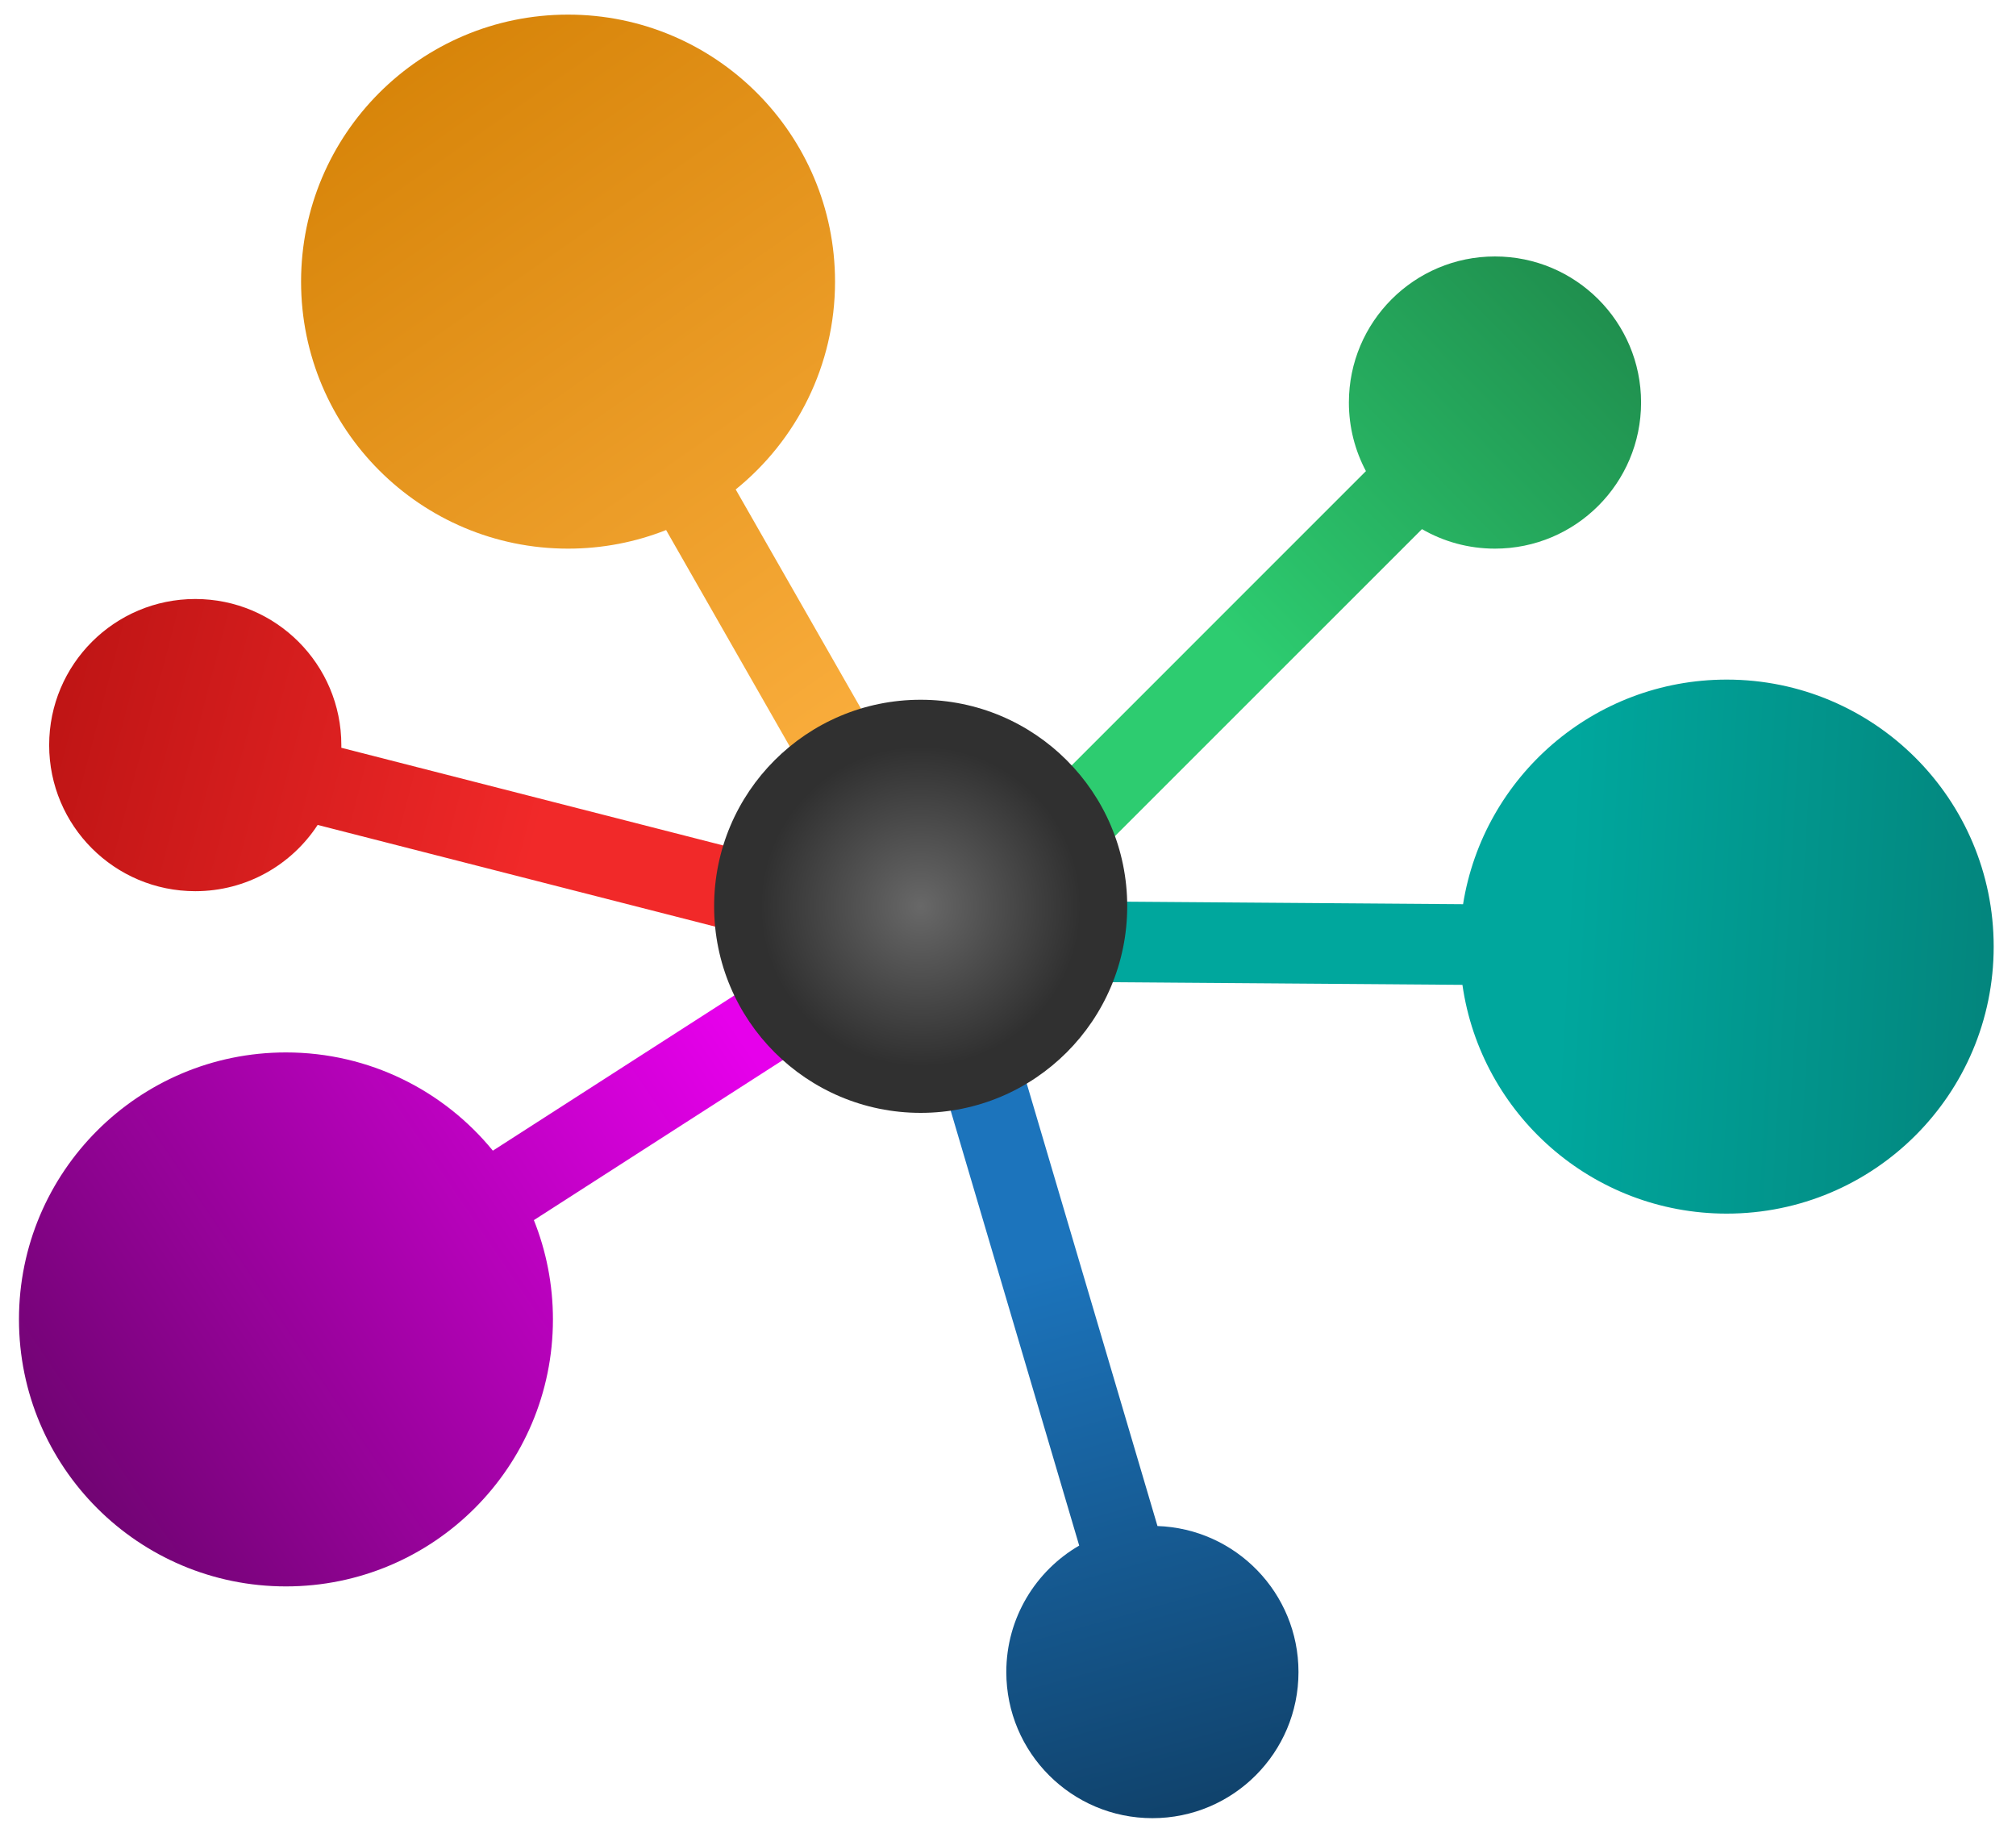 <svg width="44" height="40" viewBox="0 0 44 40" fill="none" xmlns="http://www.w3.org/2000/svg">
<path fill-rule="evenodd" clip-rule="evenodd" d="M32.628 11.974C34.389 11.974 35.817 10.546 35.817 8.785C35.817 7.024 34.389 5.597 32.628 5.597C30.867 5.597 29.44 7.024 29.44 8.785C29.44 9.326 29.575 9.836 29.812 10.282L22.843 17.251L24.087 18.495L31.035 11.548C31.503 11.819 32.048 11.974 32.628 11.974Z" fill="url(#paint0_linear_119_33)"/>
<path fill-rule="evenodd" clip-rule="evenodd" d="M37.686 26.487C40.904 26.487 43.513 23.878 43.513 20.66C43.513 17.441 40.904 14.832 37.686 14.832C34.782 14.832 32.375 16.956 31.932 19.734L23.283 19.67L23.27 21.429L31.918 21.494C32.322 24.317 34.751 26.487 37.686 26.487Z" fill="url(#paint1_linear_119_33)"/>
<path fill-rule="evenodd" clip-rule="evenodd" d="M25.262 33.304L22.403 23.628L20.716 24.127L23.554 33.732C22.603 34.284 21.963 35.313 21.963 36.492C21.963 38.253 23.391 39.681 25.152 39.681C26.913 39.681 28.34 38.253 28.34 36.492C28.34 34.766 26.969 33.36 25.256 33.305L25.262 33.304Z" fill="url(#paint2_linear_119_33)"/>
<path fill-rule="evenodd" clip-rule="evenodd" d="M11.652 26.629L17.346 22.969L16.394 21.489L10.757 25.113C9.688 23.804 8.062 22.969 6.241 22.969C3.023 22.969 0.414 25.578 0.414 28.796C0.414 32.014 3.023 34.623 6.241 34.623C9.459 34.623 12.068 32.014 12.068 28.796C12.068 28.03 11.92 27.299 11.652 26.629Z" fill="url(#paint3_linear_119_33)"/>
<path fill-rule="evenodd" clip-rule="evenodd" d="M7.45 16.32C7.45 16.301 7.45 16.281 7.45 16.262C7.45 14.501 6.023 13.073 4.262 13.073C2.501 13.073 1.073 14.501 1.073 16.262C1.073 18.023 2.501 19.45 4.262 19.45C5.38 19.45 6.364 18.875 6.933 18.004L16.026 20.33L16.462 18.625L7.45 16.32Z" fill="url(#paint4_linear_119_33)"/>
<path fill-rule="evenodd" clip-rule="evenodd" d="M16.057 10.682C17.38 9.613 18.225 7.979 18.225 6.147C18.225 2.928 15.616 0.319 12.398 0.319C9.18 0.319 6.571 2.928 6.571 6.147C6.571 9.365 9.18 11.974 12.398 11.974C13.153 11.974 13.875 11.83 14.538 11.568L17.785 17.251L19.313 16.378L16.057 10.682Z" fill="url(#paint5_linear_119_33)"/>
<circle cx="20.094" cy="19.78" r="4.508" fill="url(#paint6_radial_119_33)"/>
<defs>
<linearGradient id="paint0_linear_119_33" x1="35.817" y1="4.607" x2="22.843" y2="17.361" gradientUnits="userSpaceOnUse">
<stop stop-color="#1D8448"/>
<stop offset="0.708" stop-color="#2DCC70"/>
</linearGradient>
<linearGradient id="paint1_linear_119_33" x1="49.67" y1="22.199" x2="24.712" y2="20.77" gradientUnits="userSpaceOnUse">
<stop stop-color="#056F68"/>
<stop offset="0.625" stop-color="#00A79D"/>
</linearGradient>
<linearGradient id="paint2_linear_119_33" x1="20.644" y1="23.628" x2="26.031" y2="42.979" gradientUnits="userSpaceOnUse">
<stop offset="0.219" stop-color="#1C74BC"/>
<stop offset="1" stop-color="#0D3556"/>
</linearGradient>
<linearGradient id="paint3_linear_119_33" x1="16.026" y1="22.419" x2="0.414" y2="32.974" gradientUnits="userSpaceOnUse">
<stop stop-color="#E600EB"/>
<stop offset="1" stop-color="#68046A"/>
</linearGradient>
<linearGradient id="paint4_linear_119_33" x1="16.466" y1="19.01" x2="-6.293" y2="13.073" gradientUnits="userSpaceOnUse">
<stop offset="0.203" stop-color="#F12929"/>
<stop offset="1" stop-color="#9B0606"/>
</linearGradient>
<linearGradient id="paint5_linear_119_33" x1="6.571" y1="-1" x2="19.325" y2="17.251" gradientUnits="userSpaceOnUse">
<stop stop-color="#D17D00"/>
<stop offset="1" stop-color="#FCB040"/>
</linearGradient>
<radialGradient id="paint6_radial_119_33" cx="0" cy="0" r="1" gradientUnits="userSpaceOnUse" gradientTransform="translate(20.094 19.78) rotate(90) scale(4.508)">
<stop stop-color="#4E4E4F"/>
<stop offset="0" stop-color="#686868"/>
<stop offset="0.776" stop-color="#303030"/>
</radialGradient>
</defs>
</svg>
